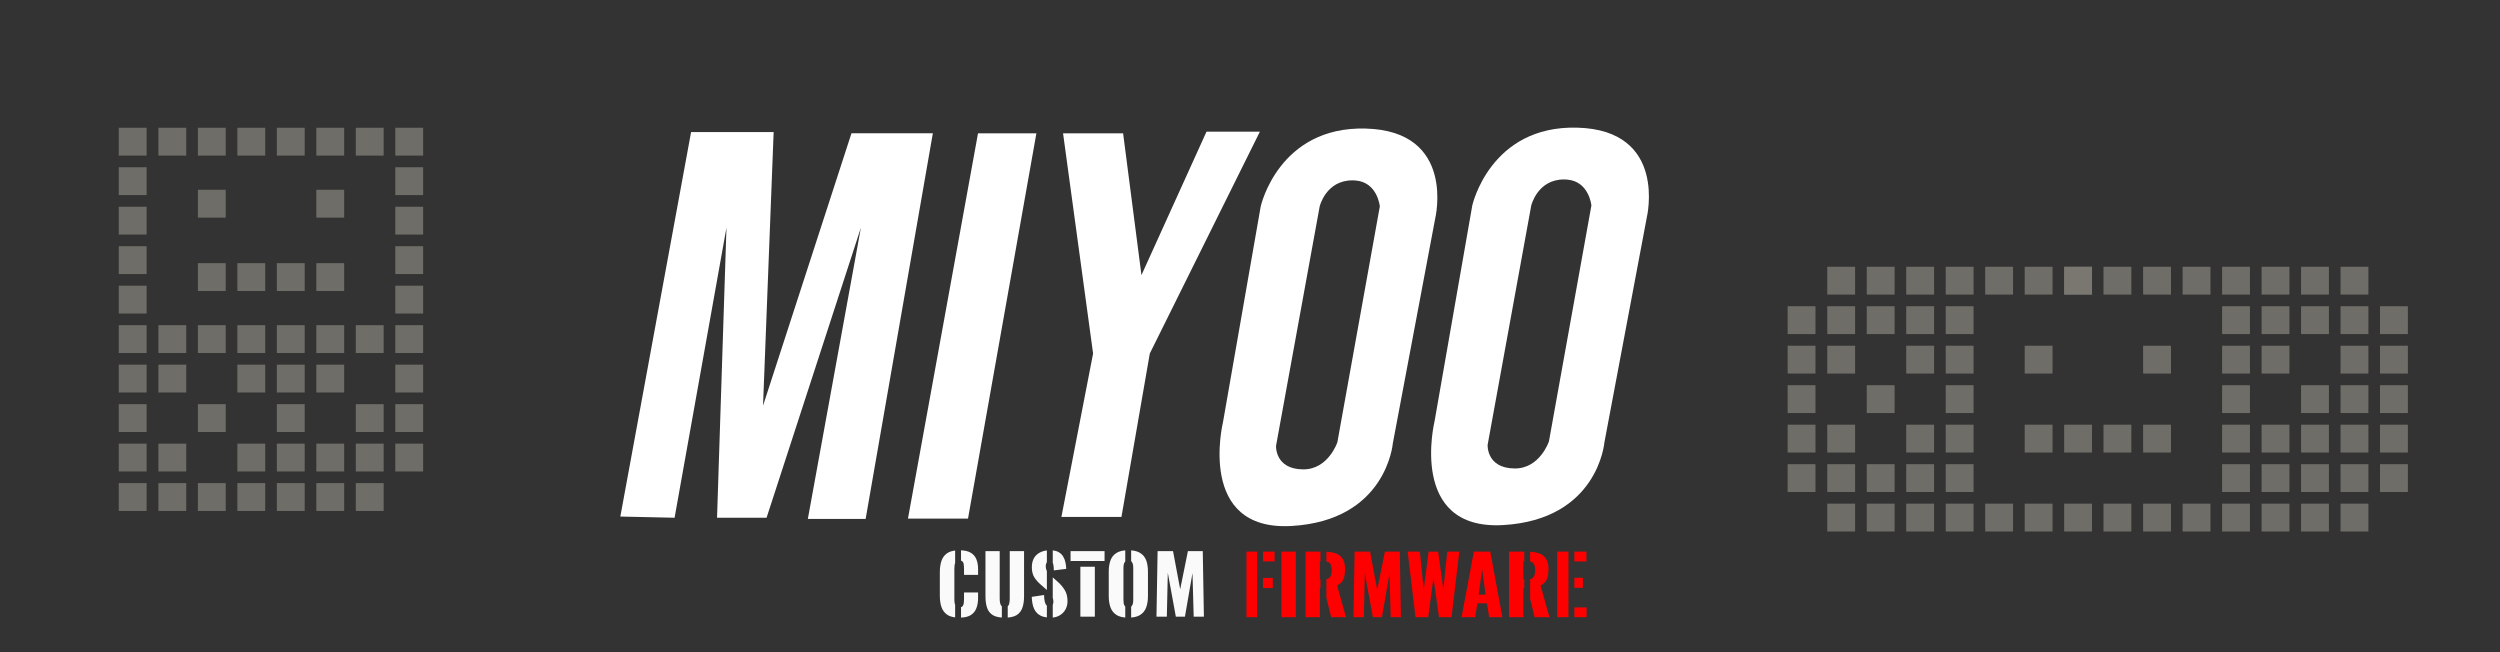 <?xml version="1.0" encoding="UTF-8" standalone="no"?>
<!-- Created with Inkscape (http://www.inkscape.org/) -->

<svg
   version="1.1"
   id="svg1"
   width="460"
   height="120"
   viewBox="0 0 460 120"
   sodipodi:docname="miyoocfw-logo.svg"
   inkscape:version="1.4 (86a8ad7, 2024-10-11)"
   xmlns:inkscape="http://www.inkscape.org/namespaces/inkscape"
   xmlns:sodipodi="http://sodipodi.sourceforge.net/DTD/sodipodi-0.dtd"
   xmlns="http://www.w3.org/2000/svg"
   xmlns:svg="http://www.w3.org/2000/svg">
  <rect x="0" y="0" width="460" height="120" fill="#333333" stroke="none"/>
  <defs
     id="defs1">
    <rect
       x="112.626"
       y="181.06"
       width="55.644"
       height="18.674"
       id="rect3" />
    <rect
       x="118.915"
       y="185.75"
       width="121.519"
       height="13.888"
       id="rect1" />
    <rect
       x="112.626"
       y="181.06"
       width="74.572"
       height="19.334"
       id="rect3-4" />
  </defs>
  <sodipodi:namedview
     id="namedview1"
     pagecolor="#ffffff"
     bordercolor="#000000"
     borderopacity="0.25"
     inkscape:showpageshadow="2"
     inkscape:pageopacity="0.0"
     inkscape:pagecheckerboard="0"
     inkscape:deskcolor="#d1d1d1"
     showgrid="true"
     inkscape:zoom="1.1520834"
     inkscape:cx="197.03435"
     inkscape:cy="112.40506"
     inkscape:window-width="1366"
     inkscape:window-height="697"
     inkscape:window-x="-8"
     inkscape:window-y="-8"
     inkscape:window-maximized="1"
     inkscape:current-layer="g1">
    <inkscape:grid
       id="grid6"
       units="px"
       originx="0"
       originy="0"
       spacingx="1"
       spacingy="1"
       empcolor="#0099e5"
       empopacity="0.302"
       color="#0099e5"
       opacity="0.149"
       empspacing="5"
       enabled="true"
       visible="true" />
  </sodipodi:namedview>
  <g
     inkscape:groupmode="layer"
     inkscape:label="Image"
     id="g1">
    <path
       id="rect5"
       style="display:none;opacity:1;fill:#000000;fill-opacity:1;stroke-width:1.438"
       d="M 1.301,0.868 V 120.651 H 460.037 V 0.868 Z" />
    <g
       id="g28"
       style="opacity:1"
       transform="matrix(1.453,0,0,1.453,-120.859,-29.147)">
      <g
         id="use28"
         transform="translate(0,25)">
        <g
           id="g52">
          <rect
             style="opacity:1;fill:#7b7871;fill-opacity:0.839;paint-order:markers fill stroke"
             id="rect46"
             width="3.526"
             height="3.526"
             x="98.219"
             y="36.239" />
          <rect
             style="fill:#7b7871;fill-opacity:0.839;paint-order:markers fill stroke"
             id="rect47"
             width="3.526"
             height="3.526"
             x="108.237"
             y="36.239" />
          <rect
             style="fill:#7b7871;fill-opacity:0.839;paint-order:markers fill stroke"
             id="use47"
             width="3.526"
             height="3.526"
             x="103.237"
             y="36.239" />
          <rect
             style="fill:#7b7871;fill-opacity:0.839;paint-order:markers fill stroke"
             id="use48"
             width="3.526"
             height="3.526"
             x="113.237"
             y="36.239" />
          <rect
             style="fill:#7b7871;fill-opacity:0.839;paint-order:markers fill stroke"
             id="use49"
             width="3.526"
             height="3.526"
             x="118.237"
             y="36.239" />
          <rect
             style="fill:#7b7871;fill-opacity:0.839;paint-order:markers fill stroke"
             id="use50"
             width="3.526"
             height="3.526"
             x="123.237"
             y="36.239" />
          <rect
             style="fill:#7b7871;fill-opacity:0.839;paint-order:markers fill stroke"
             id="use51"
             width="3.526"
             height="3.526"
             x="128.237"
             y="36.239" />
          <rect
             style="fill:#7b7871;fill-opacity:0.839;paint-order:markers fill stroke"
             id="use52"
             width="3.526"
             height="3.526"
             x="133.237"
             y="36.239" />
        </g>
        <g
           id="g58"
           transform="translate(0,5)">
          <rect
             style="opacity:1;fill:#7b7871;fill-opacity:0.839;paint-order:markers fill stroke"
             id="rect52"
             width="3.526"
             height="3.526"
             x="98.219"
             y="36.239" />
          <rect
             style="opacity:0;fill:#7b7871;fill-opacity:0.839;paint-order:markers fill stroke"
             id="rect53"
             width="3.526"
             height="3.526"
             x="108.237"
             y="36.239" />
          <rect
             style="fill:#7b7871;fill-opacity:0.839;paint-order:markers fill stroke"
             id="use53"
             width="3.526"
             height="3.526"
             x="103.237"
             y="36.239" />
          <rect
             style="fill:#7b7871;fill-opacity:0.839;paint-order:markers fill stroke"
             id="use54"
             width="3.526"
             height="3.526"
             x="113.237"
             y="36.239" />
          <rect
             style="fill:#7b7871;fill-opacity:0.839;paint-order:markers fill stroke"
             id="use55"
             width="3.526"
             height="3.526"
             x="118.237"
             y="36.239" />
          <rect
             style="fill:#7b7871;fill-opacity:0.839;paint-order:markers fill stroke"
             id="use56"
             width="3.526"
             height="3.526"
             x="123.237"
             y="36.239" />
          <rect
             style="opacity:0;fill:#7b7871;fill-opacity:0.839;paint-order:markers fill stroke"
             id="use57"
             width="3.526"
             height="3.526"
             x="128.237"
             y="36.239" />
          <rect
             style="fill:#7b7871;fill-opacity:0.839;paint-order:markers fill stroke"
             id="use58"
             width="3.526"
             height="3.526"
             x="133.237"
             y="36.239" />
        </g>
        <g
           id="g64"
           transform="translate(0,10)">
          <rect
             style="opacity:1;fill:#7b7871;fill-opacity:0.839;paint-order:markers fill stroke"
             id="rect58"
             width="3.526"
             height="3.526"
             x="98.219"
             y="36.239" />
          <rect
             style="fill:#7b7871;fill-opacity:0.839;paint-order:markers fill stroke"
             id="rect59"
             width="3.526"
             height="3.526"
             x="108.237"
             y="36.239" />
          <rect
             style="opacity:0;fill:#7b7871;fill-opacity:0.839;paint-order:markers fill stroke"
             id="use59"
             width="3.526"
             height="3.526"
             x="103.237"
             y="36.239" />
          <rect
             style="opacity:0;fill:#7b7871;fill-opacity:0.839;paint-order:markers fill stroke"
             id="use60"
             width="3.526"
             height="3.526"
             x="113.237"
             y="36.239" />
          <rect
             style="fill:#7b7871;fill-opacity:0.839;paint-order:markers fill stroke"
             id="use61"
             width="3.526"
             height="3.526"
             x="118.237"
             y="36.239" />
          <rect
             style="opacity:0;fill:#7b7871;fill-opacity:0.839;paint-order:markers fill stroke"
             id="use62"
             width="3.526"
             height="3.526"
             x="123.237"
             y="36.239" />
          <rect
             style="fill:#7b7871;fill-opacity:0.839;paint-order:markers fill stroke"
             id="use63"
             width="3.526"
             height="3.526"
             x="128.237"
             y="36.239" />
          <rect
             style="fill:#7b7871;fill-opacity:0.839;paint-order:markers fill stroke"
             id="use64"
             width="3.526"
             height="3.526"
             x="133.237"
             y="36.239" />
        </g>
        <g
           id="g70"
           transform="translate(0,15)">
          <rect
             style="opacity:1;fill:#7b7871;fill-opacity:0.839;paint-order:markers fill stroke"
             id="rect64"
             width="3.526"
             height="3.526"
             x="98.219"
             y="36.239" />
          <rect
             style="opacity:0;fill:#7b7871;fill-opacity:0.839;paint-order:markers fill stroke"
             id="rect65"
             width="3.526"
             height="3.526"
             x="108.237"
             y="36.239" />
          <rect
             style="fill:#7b7871;fill-opacity:0.839;paint-order:markers fill stroke"
             id="use65"
             width="3.526"
             height="3.526"
             x="103.237"
             y="36.239" />
          <rect
             style="fill:#7b7871;fill-opacity:0.839;paint-order:markers fill stroke"
             id="use66"
             width="3.526"
             height="3.526"
             x="113.237"
             y="36.239" />
          <rect
             style="fill:#7b7871;fill-opacity:0.839;paint-order:markers fill stroke"
             id="use67"
             width="3.526"
             height="3.526"
             x="118.237"
             y="36.239" />
          <rect
             style="fill:#7b7871;fill-opacity:0.839;paint-order:markers fill stroke"
             id="use68"
             width="3.526"
             height="3.526"
             x="123.237"
             y="36.239" />
          <rect
             style="fill:#7b7871;fill-opacity:0.839;paint-order:markers fill stroke"
             id="use69"
             width="3.526"
             height="3.526"
             x="128.237"
             y="36.239" />
          <rect
             style="fill:#7b7871;fill-opacity:0.839;paint-order:markers fill stroke"
             id="use70"
             width="3.526"
             height="3.526"
             x="133.237"
             y="36.239" />
        </g>
        <g
           id="g76"
           transform="translate(0,20)">
          <rect
             style="opacity:1;fill:#7b7871;fill-opacity:0.839;paint-order:markers fill stroke"
             id="rect70"
             width="3.526"
             height="3.526"
             x="98.219"
             y="36.239" />
          <rect
             style="fill:#7b7871;fill-opacity:0.839;paint-order:markers fill stroke"
             id="rect71"
             width="3.526"
             height="3.526"
             x="108.237"
             y="36.239" />
          <rect
             style="fill:#7b7871;fill-opacity:0.839;paint-order:markers fill stroke"
             id="use71"
             width="3.526"
             height="3.526"
             x="103.237"
             y="36.239" />
          <rect
             style="fill:#7b7871;fill-opacity:0.839;paint-order:markers fill stroke"
             id="use72"
             width="3.526"
             height="3.526"
             x="113.237"
             y="36.239" />
          <rect
             style="fill:#7b7871;fill-opacity:0.839;paint-order:markers fill stroke"
             id="use73"
             width="3.526"
             height="3.526"
             x="118.237"
             y="36.239" />
          <rect
             style="fill:#7b7871;fill-opacity:0.839;paint-order:markers fill stroke"
             id="use74"
             width="3.526"
             height="3.526"
             x="123.237"
             y="36.239" />
          <rect
             style="fill:#7b7871;fill-opacity:0.839;paint-order:markers fill stroke"
             id="use75"
             width="3.526"
             height="3.526"
             x="128.237"
             y="36.239" />
          <rect
             style="opacity:0;fill:#7b7871;fill-opacity:0.839;paint-order:markers fill stroke"
             id="use76"
             width="3.526"
             height="3.526"
             x="133.237"
             y="36.239" />
        </g>
        <g
           id="g15"
           transform="translate(0,-25)"
           style="display:inline">
          <rect
             style="opacity:1;fill:#7b7871;fill-opacity:0.839;paint-order:markers fill stroke"
             id="rect7"
             width="3.526"
             height="3.526"
             x="98.219"
             y="36.239" />
          <rect
             style="fill:#7b7871;fill-opacity:0.839;paint-order:markers fill stroke"
             id="use9"
             width="3.526"
             height="3.526"
             x="108.237"
             y="36.239" />
          <rect
             style="fill:#7b7871;fill-opacity:0.839;paint-order:markers fill stroke"
             id="use10"
             width="3.526"
             height="3.526"
             x="103.237"
             y="36.239" />
          <rect
             style="fill:#7b7871;fill-opacity:0.839;paint-order:markers fill stroke"
             id="use11"
             width="3.526"
             height="3.526"
             x="113.237"
             y="36.239" />
          <rect
             style="fill:#7b7871;fill-opacity:0.839;paint-order:markers fill stroke"
             id="use12"
             width="3.526"
             height="3.526"
             x="118.237"
             y="36.239" />
          <rect
             style="fill:#7b7871;fill-opacity:0.839;paint-order:markers fill stroke"
             id="use13"
             width="3.526"
             height="3.526"
             x="123.237"
             y="36.239" />
          <rect
             style="fill:#7b7871;fill-opacity:0.839;paint-order:markers fill stroke"
             id="use14"
             width="3.526"
             height="3.526"
             x="128.237"
             y="36.239" />
          <rect
             style="fill:#7b7871;fill-opacity:0.839;paint-order:markers fill stroke"
             id="use15"
             width="3.526"
             height="3.526"
             x="133.237"
             y="36.239" />
        </g>
        <g
           id="use16"
           transform="translate(0,-20)">
          <rect
             style="opacity:1;fill:#7b7871;fill-opacity:0.839;paint-order:markers fill stroke"
             id="rect40"
             width="3.526"
             height="3.526"
             x="98.219"
             y="36.239" />
          <rect
             style="opacity:0;fill:#7b7871;fill-opacity:0.839;paint-order:markers fill stroke"
             id="rect41"
             width="3.526"
             height="3.526"
             x="108.237"
             y="36.239" />
          <rect
             style="opacity:0;fill:#7b7871;fill-opacity:0.839;paint-order:markers fill stroke"
             id="use41"
             width="3.526"
             height="3.526"
             x="103.237"
             y="36.239" />
          <rect
             style="opacity:0;fill:#7b7871;fill-opacity:0.839;paint-order:markers fill stroke"
             id="use42"
             width="3.526"
             height="3.526"
             x="113.237"
             y="36.239" />
          <rect
             style="opacity:0;fill:#7b7871;fill-opacity:0.839;paint-order:markers fill stroke"
             id="use43"
             width="3.526"
             height="3.526"
             x="118.237"
             y="36.239" />
          <rect
             style="opacity:0;fill:#7b7871;fill-opacity:0.839;paint-order:markers fill stroke"
             id="use44"
             width="3.526"
             height="3.526"
             x="123.237"
             y="36.239" />
          <rect
             style="opacity:0;fill:#7b7871;fill-opacity:0.839;paint-order:markers fill stroke"
             id="use45"
             width="3.526"
             height="3.526"
             x="128.237"
             y="36.239" />
          <rect
             style="fill:#7b7871;fill-opacity:0.839;paint-order:markers fill stroke"
             id="use46"
             width="3.526"
             height="3.526"
             x="133.237"
             y="36.239" />
        </g>
        <g
           id="use17"
           transform="translate(0,-15)">
          <rect
             style="opacity:1;fill:#7b7871;fill-opacity:0.839;paint-order:markers fill stroke"
             id="rect34"
             width="3.526"
             height="3.526"
             x="98.219"
             y="36.239" />
          <rect
             style="opacity:0;fill:#7b7871;fill-opacity:0.839;paint-order:markers fill stroke"
             id="rect35"
             width="3.526"
             height="3.526"
             x="108.237"
             y="36.239" />
          <rect
             style="opacity:0;fill:#7b7871;fill-opacity:0.839;paint-order:markers fill stroke"
             id="use36"
             width="3.526"
             height="3.526"
             x="113.237"
             y="36.239" />
          <rect
             style="opacity:0;fill:#7b7871;fill-opacity:0.839;paint-order:markers fill stroke"
             id="use37"
             width="3.526"
             height="3.526"
             x="118.237"
             y="36.239" />
          <rect
             style="opacity:0;fill:#7b7871;fill-opacity:0.839;paint-order:markers fill stroke"
             id="use38"
             width="3.526"
             height="3.526"
             x="123.237"
             y="36.239" />
          <rect
             style="opacity:0;fill:#7b7871;fill-opacity:0.839;paint-order:markers fill stroke"
             id="use39"
             width="3.526"
             height="3.526"
             x="128.237"
             y="36.239" />
          <rect
             style="fill:#7b7871;fill-opacity:0.839;paint-order:markers fill stroke"
             id="use40"
             width="3.526"
             height="3.526"
             x="133.237"
             y="36.239" />
          <rect
             style="opacity:0;fill:#7b7871;fill-opacity:0.839;paint-order:markers fill stroke"
             id="use1"
             width="3.526"
             height="3.526"
             x="103.237"
             y="36.239" />
          <rect
             style="opacity:1;fill:#7b7871;fill-opacity:0.839;paint-order:markers fill stroke"
             id="use2"
             width="3.526"
             height="3.526"
             x="108.237"
             y="34.091" />
          <rect
             style="opacity:1;fill:#7b7871;fill-opacity:0.839;paint-order:markers fill stroke"
             id="use3"
             width="3.526"
             height="3.526"
             x="123.237"
             y="34.091" />
        </g>
        <g
           id="use18"
           transform="translate(0,-10)">
          <rect
             style="opacity:1;fill:#7b7871;fill-opacity:0.839;paint-order:markers fill stroke"
             id="rect28"
             width="3.526"
             height="3.526"
             x="98.219"
             y="36.239" />
          <rect
             style="opacity:0;fill:#7b7871;fill-opacity:0.839;paint-order:markers fill stroke"
             id="rect29"
             width="3.526"
             height="3.526"
             x="108.237"
             y="36.239" />
          <rect
             style="opacity:0;fill:#7b7871;fill-opacity:0.839;paint-order:markers fill stroke"
             id="use29"
             width="3.526"
             height="3.526"
             x="103.237"
             y="36.239" />
          <rect
             style="opacity:0;fill:#7b7871;fill-opacity:0.839;paint-order:markers fill stroke"
             id="use30"
             width="3.526"
             height="3.526"
             x="113.237"
             y="36.239" />
          <rect
             style="opacity:0;fill:#7b7871;fill-opacity:0.839;paint-order:markers fill stroke"
             id="use31"
             width="3.526"
             height="3.526"
             x="118.237"
             y="36.239" />
          <rect
             style="opacity:0;fill:#7b7871;fill-opacity:0.839;paint-order:markers fill stroke"
             id="use32"
             width="3.526"
             height="3.526"
             x="123.237"
             y="36.239" />
          <rect
             style="opacity:0;fill:#7b7871;fill-opacity:0.839;paint-order:markers fill stroke"
             id="use33"
             width="3.526"
             height="3.526"
             x="128.237"
             y="36.239" />
          <rect
             style="fill:#7b7871;fill-opacity:0.839;paint-order:markers fill stroke"
             id="use34"
             width="3.526"
             height="3.526"
             x="133.237"
             y="36.239" />
          <rect
             style="opacity:0;fill:#7b7871;fill-opacity:0.839;paint-order:markers fill stroke"
             id="use4"
             width="3.526"
             height="3.526"
             x="108.237"
             y="38.387" />
          <rect
             style="opacity:0;fill:#7b7871;fill-opacity:0.839;paint-order:markers fill stroke"
             id="use5"
             width="3.526"
             height="3.526"
             x="113.237"
             y="38.387" />
          <rect
             style="opacity:0;fill:#7b7871;fill-opacity:0.839;paint-order:markers fill stroke"
             id="use6"
             width="3.526"
             height="3.526"
             x="118.237"
             y="38.387" />
          <rect
             style="opacity:0;fill:#7b7871;fill-opacity:0.839;paint-order:markers fill stroke"
             id="use7"
             width="3.526"
             height="3.526"
             x="123.237"
             y="38.387" />
        </g>
        <g
           id="use21"
           transform="translate(0,-5)">
          <rect
             style="opacity:1;fill:#7b7871;fill-opacity:0.839;paint-order:markers fill stroke"
             id="rect21"
             width="3.526"
             height="3.526"
             x="98.219"
             y="36.239" />
          <rect
             style="opacity:0;fill:#7b7871;fill-opacity:0.839;paint-order:markers fill stroke"
             id="rect22"
             width="3.526"
             height="3.526"
             x="108.237"
             y="36.239" />
          <rect
             style="opacity:0;fill:#7b7871;fill-opacity:0.839;paint-order:markers fill stroke"
             id="use22"
             width="3.526"
             height="3.526"
             x="103.237"
             y="36.239" />
          <rect
             style="opacity:0;fill:#7b7871;fill-opacity:0.839;paint-order:markers fill stroke"
             id="use23"
             width="3.526"
             height="3.526"
             x="113.237"
             y="36.239" />
          <rect
             style="opacity:0;fill:#7b7871;fill-opacity:0.839;paint-order:markers fill stroke"
             id="use24"
             width="3.526"
             height="3.526"
             x="118.237"
             y="36.239" />
          <rect
             style="opacity:0;fill:#7b7871;fill-opacity:0.839;paint-order:markers fill stroke"
             id="use25"
             width="3.526"
             height="3.526"
             x="123.237"
             y="36.239" />
          <rect
             style="opacity:0;fill:#7b7871;fill-opacity:0.839;paint-order:markers fill stroke"
             id="use26"
             width="3.526"
             height="3.526"
             x="128.237"
             y="36.239" />
          <rect
             style="fill:#7b7871;fill-opacity:0.839;paint-order:markers fill stroke"
             id="use27"
             width="3.526"
             height="3.526"
             x="133.237"
             y="36.239" />
        </g>
        <g
           id="g82"
           transform="translate(0,-10)">
          <rect
             style="opacity:0;fill:#7b7871;fill-opacity:0.839;paint-order:markers fill stroke"
             id="rect2"
             width="3.526"
             height="3.526"
             x="108.237"
             y="36.239" />
          <rect
             style="opacity:0;fill:#7b7871;fill-opacity:0.839;paint-order:markers fill stroke"
             id="use8"
             width="3.526"
             height="3.526"
             x="103.237"
             y="36.239" />
          <rect
             style="opacity:0;fill:#7b7871;fill-opacity:0.839;paint-order:markers fill stroke"
             id="use19"
             width="3.526"
             height="3.526"
             x="113.237"
             y="36.239" />
          <rect
             style="opacity:0;fill:#7b7871;fill-opacity:0.839;paint-order:markers fill stroke"
             id="use20"
             width="3.526"
             height="3.526"
             x="118.237"
             y="36.239" />
          <rect
             style="opacity:0;fill:#7b7871;fill-opacity:0.839;paint-order:markers fill stroke"
             id="use35"
             width="3.526"
             height="3.526"
             x="123.237"
             y="36.239" />
          <rect
             style="opacity:0;fill:#7b7871;fill-opacity:0.839;paint-order:markers fill stroke"
             id="use77"
             width="3.526"
             height="3.526"
             x="128.237"
             y="36.239" />
          <rect
             style="opacity:1;fill:#7b7871;fill-opacity:0.839;paint-order:markers fill stroke"
             id="use79"
             width="3.526"
             height="3.526"
             x="108.237"
             y="38.387" />
          <rect
             style="fill:#7b7871;fill-opacity:0.839;paint-order:markers fill stroke"
             id="use80"
             width="3.526"
             height="3.526"
             x="113.237"
             y="38.387" />
          <rect
             style="fill:#7b7871;fill-opacity:0.839;paint-order:markers fill stroke"
             id="use81"
             width="3.526"
             height="3.526"
             x="118.237"
             y="38.387" />
          <rect
             style="fill:#7b7871;fill-opacity:0.839;paint-order:markers fill stroke"
             id="use83"
             width="3.526"
             height="3.526"
             x="123.237"
             y="38.387" />
        </g>
      </g>
    </g>
    <g
       id="g181"
       transform="matrix(1.453,0,0,1.453,186.213,10.957)"
       style="display:inline;opacity:1"
       inkscape:groupmode="layer">
      <g
         id="g90"
         style="opacity:1">
        <rect
           style="opacity:1;fill:#7b7871;fill-opacity:0.839;paint-order:markers fill stroke"
           id="rect83"
           width="3.526"
           height="3.526"
           x="98.219"
           y="36.239" />
        <rect
           style="opacity:0;fill:#7b7871;fill-opacity:0.839;paint-order:markers fill stroke"
           id="rect84"
           width="3.526"
           height="3.526"
           x="108.237"
           y="36.239" />
        <rect
           style="fill:#7b7871;fill-opacity:0.839;paint-order:markers fill stroke"
           id="rect85"
           width="3.526"
           height="3.526"
           x="103.237"
           y="36.239" />
        <rect
           style="fill:#7b7871;fill-opacity:0.839;paint-order:markers fill stroke"
           id="rect86"
           width="3.526"
           height="3.526"
           x="113.237"
           y="36.239" />
        <rect
           style="fill:#7b7871;fill-opacity:0.839;paint-order:markers fill stroke"
           id="rect87"
           width="3.526"
           height="3.526"
           x="118.237"
           y="36.239" />
        <rect
           style="opacity:0;fill:#7b7871;fill-opacity:0.839;paint-order:markers fill stroke"
           id="rect88"
           width="3.526"
           height="3.526"
           x="123.237"
           y="36.239" />
        <rect
           style="fill:#7b7871;fill-opacity:0.839;paint-order:markers fill stroke"
           id="rect89"
           width="3.526"
           height="3.526"
           x="128.237"
           y="36.239" />
        <rect
           style="opacity:0;fill:#7b7871;fill-opacity:0.839;paint-order:markers fill stroke"
           id="rect90"
           width="3.526"
           height="3.526"
           x="133.237"
           y="36.239" />
      </g>
      <g
         id="g98"
         transform="translate(0,5)"
         style="opacity:1">
        <rect
           style="opacity:1;fill:#7b7871;fill-opacity:0.839;paint-order:markers fill stroke"
           id="rect91"
           width="3.526"
           height="3.526"
           x="98.219"
           y="36.239" />
        <rect
           style="opacity:1;fill:#7b7871;fill-opacity:0.839;paint-order:markers fill stroke"
           id="rect92"
           width="3.526"
           height="3.526"
           x="108.237"
           y="36.239" />
        <rect
           style="opacity:0;fill:#7b7871;fill-opacity:0.839;paint-order:markers fill stroke"
           id="rect93"
           width="3.526"
           height="3.526"
           x="103.237"
           y="36.239" />
        <rect
           style="opacity:0;fill:#7b7871;fill-opacity:0.839;paint-order:markers fill stroke"
           id="rect94"
           width="3.526"
           height="3.526"
           x="113.237"
           y="36.239" />
        <rect
           style="fill:#7b7871;fill-opacity:0.839;paint-order:markers fill stroke"
           id="rect95"
           width="3.526"
           height="3.526"
           x="118.237"
           y="36.239" />
        <rect
           style="opacity:0;fill:#7b7871;fill-opacity:0.839;paint-order:markers fill stroke"
           id="rect96"
           width="3.526"
           height="3.526"
           x="123.237"
           y="36.239" />
        <rect
           style="opacity:0;fill:#7b7871;fill-opacity:0.839;paint-order:markers fill stroke"
           id="rect97"
           width="3.526"
           height="3.526"
           x="128.237"
           y="36.239" />
        <rect
           style="opacity:0;fill:#7b7871;fill-opacity:0.839;paint-order:markers fill stroke"
           id="rect98"
           width="3.526"
           height="3.526"
           x="133.237"
           y="36.239" />
      </g>
      <g
         id="g106"
         transform="translate(0,10)"
         style="opacity:1">
        <rect
           style="opacity:1;fill:#7b7871;fill-opacity:0.839;paint-order:markers fill stroke"
           id="rect99"
           width="3.526"
           height="3.526"
           x="98.219"
           y="36.239" />
        <rect
           style="opacity:0;fill:#7b7871;fill-opacity:0.839;paint-order:markers fill stroke"
           id="rect100"
           width="3.526"
           height="3.526"
           x="108.237"
           y="36.239" />
        <rect
           style="opacity:1;fill:#7b7871;fill-opacity:0.839;paint-order:markers fill stroke"
           id="rect101"
           width="3.526"
           height="3.526"
           x="103.237"
           y="36.239" />
        <rect
           style="opacity:1;fill:#7b7871;fill-opacity:0.839;paint-order:markers fill stroke"
           id="rect102"
           width="3.526"
           height="3.526"
           x="113.237"
           y="36.239" />
        <rect
           style="fill:#7b7871;fill-opacity:0.839;paint-order:markers fill stroke"
           id="rect103"
           width="3.526"
           height="3.526"
           x="118.237"
           y="36.239" />
        <rect
           style="opacity:0;fill:#7b7871;fill-opacity:0.839;paint-order:markers fill stroke"
           id="rect104"
           width="3.526"
           height="3.526"
           x="123.237"
           y="36.239" />
        <rect
           style="fill:#7b7871;fill-opacity:0.839;paint-order:markers fill stroke"
           id="rect105"
           width="3.526"
           height="3.526"
           x="128.237"
           y="36.239" />
        <rect
           style="fill:#7b7871;fill-opacity:0.839;paint-order:markers fill stroke"
           id="rect106"
           width="3.526"
           height="3.526"
           x="133.237"
           y="36.239" />
      </g>
      <g
         id="g114"
         transform="translate(0,15)"
         style="opacity:1">
        <rect
           style="opacity:1;fill:#7b7871;fill-opacity:0.839;paint-order:markers fill stroke"
           id="rect107"
           width="3.526"
           height="3.526"
           x="98.219"
           y="36.239" />
        <rect
           style="opacity:1;fill:#7b7871;fill-opacity:0.839;paint-order:markers fill stroke"
           id="rect108"
           width="3.526"
           height="3.526"
           x="108.237"
           y="36.239" />
        <rect
           style="opacity:1;fill:#7b7871;fill-opacity:0.839;paint-order:markers fill stroke"
           id="rect109"
           width="3.526"
           height="3.526"
           x="103.237"
           y="36.239" />
        <rect
           style="opacity:1;fill:#7b7871;fill-opacity:0.839;paint-order:markers fill stroke"
           id="rect110"
           width="3.526"
           height="3.526"
           x="113.237"
           y="36.239" />
        <rect
           style="opacity:1;fill:#7b7871;fill-opacity:0.839;paint-order:markers fill stroke"
           id="rect111"
           width="3.526"
           height="3.526"
           x="118.237"
           y="36.239" />
        <rect
           style="opacity:0;fill:#7b7871;fill-opacity:0.839;paint-order:markers fill stroke"
           id="rect112"
           width="3.526"
           height="3.526"
           x="123.237"
           y="36.239" />
        <rect
           style="opacity:0;fill:#7b7871;fill-opacity:0.839;paint-order:markers fill stroke"
           id="rect113"
           width="3.526"
           height="3.526"
           x="128.237"
           y="36.239" />
        <rect
           style="opacity:0;fill:#7b7871;fill-opacity:0.839;paint-order:markers fill stroke"
           id="rect114"
           width="3.526"
           height="3.526"
           x="133.237"
           y="36.239" />
      </g>
      <g
         id="g122"
         transform="translate(0,20)"
         style="opacity:1">
        <rect
           style="opacity:0;fill:#7b7871;fill-opacity:0.839;paint-order:markers fill stroke"
           id="rect115"
           width="3.526"
           height="3.526"
           x="98.219"
           y="36.239" />
        <rect
           style="opacity:1;fill:#7b7871;fill-opacity:0.839;paint-order:markers fill stroke"
           id="rect116"
           width="3.526"
           height="3.526"
           x="108.237"
           y="36.239" />
        <rect
           style="opacity:1;fill:#7b7871;fill-opacity:0.839;paint-order:markers fill stroke"
           id="rect117"
           width="3.526"
           height="3.526"
           x="103.237"
           y="36.239" />
        <rect
           style="opacity:1;fill:#7b7871;fill-opacity:0.839;paint-order:markers fill stroke"
           id="rect118"
           width="3.526"
           height="3.526"
           x="113.237"
           y="36.239" />
        <rect
           style="opacity:1;fill:#7b7871;fill-opacity:0.839;paint-order:markers fill stroke"
           id="rect119"
           width="3.526"
           height="3.526"
           x="118.237"
           y="36.239" />
        <rect
           style="opacity:1;fill:#7b7871;fill-opacity:0.839;paint-order:markers fill stroke"
           id="rect120"
           width="3.526"
           height="3.526"
           x="123.237"
           y="36.239" />
        <rect
           style="opacity:1;fill:#7b7871;fill-opacity:0.839;paint-order:markers fill stroke"
           id="rect121"
           width="3.526"
           height="3.526"
           x="128.237"
           y="36.239" />
        <rect
           style="opacity:1;fill:#7b7871;fill-opacity:0.839;paint-order:markers fill stroke"
           id="rect122"
           width="3.526"
           height="3.526"
           x="133.237"
           y="36.239" />
      </g>
      <g
         id="g160"
         transform="translate(0,-10)"
         style="opacity:1">
        <rect
           style="opacity:0;fill:#7b7871;fill-opacity:0.839;paint-order:markers fill stroke"
           id="rect149"
           width="3.526"
           height="3.526"
           x="98.219"
           y="36.239" />
        <rect
           style="opacity:0;fill:#7b7871;fill-opacity:0.839;paint-order:markers fill stroke"
           id="rect150"
           width="3.526"
           height="3.526"
           x="108.237"
           y="36.239" />
        <rect
           style="opacity:0;fill:#7b7871;fill-opacity:0.839;paint-order:markers fill stroke"
           id="rect151"
           width="3.526"
           height="3.526"
           x="103.237"
           y="36.239" />
        <rect
           style="opacity:0;fill:#7b7871;fill-opacity:0.839;paint-order:markers fill stroke"
           id="rect152"
           width="3.526"
           height="3.526"
           x="113.237"
           y="36.239" />
        <rect
           style="opacity:0;fill:#7b7871;fill-opacity:0.839;paint-order:markers fill stroke"
           id="rect153"
           width="3.526"
           height="3.526"
           x="118.237"
           y="36.239" />
        <rect
           style="opacity:0;fill:#7b7871;fill-opacity:0.839;paint-order:markers fill stroke"
           id="rect154"
           width="3.526"
           height="3.526"
           x="123.237"
           y="36.239" />
        <rect
           style="opacity:0;fill:#7b7871;fill-opacity:0.839;paint-order:markers fill stroke"
           id="rect155"
           width="3.526"
           height="3.526"
           x="128.237"
           y="36.239" />
        <rect
           style="fill:#7b7871;fill-opacity:0.839;paint-order:markers fill stroke"
           id="rect156"
           width="3.526"
           height="3.526"
           x="133.237"
           y="36.239" />
        <rect
           style="opacity:0;fill:#7b7871;fill-opacity:0.839;paint-order:markers fill stroke"
           id="rect157"
           width="3.526"
           height="3.526"
           x="108.237"
           y="38.387" />
        <rect
           style="opacity:0;fill:#7b7871;fill-opacity:0.839;paint-order:markers fill stroke"
           id="rect158"
           width="3.526"
           height="3.526"
           x="113.237"
           y="38.387" />
        <rect
           style="opacity:0;fill:#7b7871;fill-opacity:0.839;paint-order:markers fill stroke"
           id="rect159"
           width="3.526"
           height="3.526"
           x="118.237"
           y="38.387" />
        <rect
           style="opacity:0;fill:#7b7871;fill-opacity:0.839;paint-order:markers fill stroke"
           id="rect160"
           width="3.526"
           height="3.526"
           x="123.237"
           y="38.387" />
      </g>
      <g
         id="g168"
         transform="translate(0,-5)"
         style="opacity:1">
        <rect
           style="opacity:1;fill:#7b7871;fill-opacity:0.839;paint-order:markers fill stroke"
           id="rect161"
           width="3.526"
           height="3.526"
           x="98.219"
           y="36.239" />
        <rect
           style="opacity:1;fill:#7b7871;fill-opacity:0.839;paint-order:markers fill stroke"
           id="rect162"
           width="3.526"
           height="3.526"
           x="108.237"
           y="36.239" />
        <rect
           style="opacity:1;fill:#7b7871;fill-opacity:0.839;paint-order:markers fill stroke"
           id="rect163"
           width="3.526"
           height="3.526"
           x="103.237"
           y="36.239" />
        <rect
           style="opacity:1;fill:#7b7871;fill-opacity:0.839;paint-order:markers fill stroke"
           id="rect164"
           width="3.526"
           height="3.526"
           x="113.237"
           y="36.239" />
        <rect
           style="opacity:1;fill:#7b7871;fill-opacity:0.839;paint-order:markers fill stroke"
           id="rect165"
           width="3.526"
           height="3.526"
           x="118.237"
           y="36.239" />
        <rect
           style="opacity:0;fill:#7b7871;fill-opacity:0.839;paint-order:markers fill stroke"
           id="rect166"
           width="3.526"
           height="3.526"
           x="123.237"
           y="36.239" />
        <rect
           style="opacity:0;fill:#7b7871;fill-opacity:0.839;paint-order:markers fill stroke"
           id="rect167"
           width="3.526"
           height="3.526"
           x="128.237"
           y="36.239" />
        <rect
           style="opacity:0;fill:#7b7871;fill-opacity:0.839;paint-order:markers fill stroke"
           id="rect168"
           width="3.526"
           height="3.526"
           x="133.237"
           y="36.239" />
      </g>
      <g
         id="g180"
         transform="translate(0,-10)"
         style="opacity:1">
        <rect
           style="opacity:0;fill:#7b7871;fill-opacity:0.839;paint-order:markers fill stroke"
           id="rect169"
           width="3.526"
           height="3.526"
           x="98.219"
           y="36.239" />
        <rect
           style="opacity:1;fill:#7b7871;fill-opacity:0.839;paint-order:markers fill stroke"
           id="rect170"
           width="3.526"
           height="3.526"
           x="108.237"
           y="36.239" />
        <rect
           style="opacity:1;fill:#7b7871;fill-opacity:0.839;paint-order:markers fill stroke"
           id="rect171"
           width="3.526"
           height="3.526"
           x="103.237"
           y="36.239" />
        <rect
           style="opacity:1;fill:#7b7871;fill-opacity:0.839;paint-order:markers fill stroke"
           id="rect172"
           width="3.526"
           height="3.526"
           x="113.237"
           y="36.239" />
        <rect
           style="opacity:1;fill:#7b7871;fill-opacity:0.839;paint-order:markers fill stroke"
           id="rect173"
           width="3.526"
           height="3.526"
           x="118.237"
           y="36.239" />
        <rect
           style="opacity:1;fill:#7b7871;fill-opacity:0.839;paint-order:markers fill stroke"
           id="rect174"
           width="3.526"
           height="3.526"
           x="123.237"
           y="36.239" />
        <rect
           style="opacity:1;fill:#7b7871;fill-opacity:0.839;paint-order:markers fill stroke"
           id="rect175"
           width="3.526"
           height="3.526"
           x="128.237"
           y="36.239" />
        <rect
           style="opacity:1;fill:#7b7871;fill-opacity:0.839;paint-order:markers fill stroke"
           id="rect176"
           width="3.526"
           height="3.526"
           x="133.237"
           y="36.239" />
      </g>
      <g
         id="use183"
         transform="translate(40)">
        <rect
           style="opacity:0;fill:#7b7871;fill-opacity:0.839;paint-order:markers fill stroke"
           id="rect244"
           width="3.526"
           height="3.526"
           x="98.219"
           y="36.239" />
        <rect
           style="opacity:0;fill:#7b7871;fill-opacity:0.839;paint-order:markers fill stroke"
           id="rect245"
           width="3.526"
           height="3.526"
           x="108.237"
           y="36.239" />
        <rect
           style="fill:#7b7871;fill-opacity:0.839;paint-order:markers fill stroke"
           id="rect246"
           width="3.526"
           height="3.526"
           x="103.237"
           y="36.239" />
        <rect
           style="fill:#7b7871;fill-opacity:0.839;paint-order:markers fill stroke"
           id="rect247"
           width="3.526"
           height="3.526"
           x="113.237"
           y="36.239" />
        <rect
           style="fill:#7b7871;fill-opacity:0.839;paint-order:markers fill stroke"
           id="rect248"
           width="3.526"
           height="3.526"
           x="118.237"
           y="36.239" />
        <rect
           style="opacity:0;fill:#7b7871;fill-opacity:0.839;paint-order:markers fill stroke"
           id="rect249"
           width="3.526"
           height="3.526"
           x="123.237"
           y="36.239" />
        <rect
           style="fill:#7b7871;fill-opacity:0.839;paint-order:markers fill stroke"
           id="rect250"
           width="3.526"
           height="3.526"
           x="128.237"
           y="36.239" />
        <rect
           style="opacity:1;fill:#7b7871;fill-opacity:0.839;paint-order:markers fill stroke"
           id="rect251"
           width="3.526"
           height="3.526"
           x="133.237"
           y="36.239" />
      </g>
      <g
         id="use184"
         transform="translate(40,5)">
        <rect
           style="opacity:0;fill:#7b7871;fill-opacity:0.839;paint-order:markers fill stroke"
           id="rect196"
           width="3.526"
           height="3.526"
           x="98.219"
           y="36.239" />
        <rect
           style="opacity:0;fill:#7b7871;fill-opacity:0.839;paint-order:markers fill stroke"
           id="rect197"
           width="3.526"
           height="3.526"
           x="108.237"
           y="36.239" />
        <rect
           style="opacity:0;fill:#7b7871;fill-opacity:0.839;paint-order:markers fill stroke"
           id="rect198"
           width="3.526"
           height="3.526"
           x="103.237"
           y="36.239" />
        <rect
           style="opacity:1;fill:#7b7871;fill-opacity:0.839;paint-order:markers fill stroke"
           id="rect199"
           width="3.526"
           height="3.526"
           x="113.237"
           y="36.239" />
        <rect
           style="opacity:0;fill:#7b7871;fill-opacity:0.839;paint-order:markers fill stroke"
           id="rect200"
           width="3.526"
           height="3.526"
           x="118.237"
           y="36.239" />
        <rect
           style="opacity:1;fill:#7b7871;fill-opacity:0.839;paint-order:markers fill stroke"
           id="rect201"
           width="3.526"
           height="3.526"
           x="123.237"
           y="36.239" />
        <rect
           style="opacity:1;fill:#7b7871;fill-opacity:0.839;paint-order:markers fill stroke"
           id="rect202"
           width="3.526"
           height="3.526"
           x="128.237"
           y="36.239" />
        <rect
           style="opacity:1;fill:#7b7871;fill-opacity:0.839;paint-order:markers fill stroke"
           id="rect203"
           width="3.526"
           height="3.526"
           x="133.237"
           y="36.239" />
      </g>
      <g
         id="use185"
         transform="translate(40,10)">
        <rect
           style="opacity:1;fill:#7b7871;fill-opacity:0.839;paint-order:markers fill stroke"
           id="rect204"
           width="3.526"
           height="3.526"
           x="98.219"
           y="36.239" />
        <rect
           style="opacity:0;fill:#7b7871;fill-opacity:0.839;paint-order:markers fill stroke"
           id="rect205"
           width="3.526"
           height="3.526"
           x="108.237"
           y="36.239" />
        <rect
           style="opacity:1;fill:#7b7871;fill-opacity:0.839;paint-order:markers fill stroke"
           id="rect206"
           width="3.526"
           height="3.526"
           x="103.237"
           y="36.239" />
        <rect
           style="opacity:1;fill:#7b7871;fill-opacity:0.839;paint-order:markers fill stroke"
           id="rect207"
           width="3.526"
           height="3.526"
           x="113.237"
           y="36.239" />
        <rect
           style="fill:#7b7871;fill-opacity:0.839;paint-order:markers fill stroke"
           id="rect208"
           width="3.526"
           height="3.526"
           x="118.237"
           y="36.239" />
        <rect
           style="opacity:1;fill:#7b7871;fill-opacity:0.839;paint-order:markers fill stroke"
           id="rect209"
           width="3.526"
           height="3.526"
           x="123.237"
           y="36.239" />
        <rect
           style="fill:#7b7871;fill-opacity:0.839;paint-order:markers fill stroke"
           id="rect210"
           width="3.526"
           height="3.526"
           x="128.237"
           y="36.239" />
        <rect
           style="fill:#7b7871;fill-opacity:0.839;paint-order:markers fill stroke"
           id="rect211"
           width="3.526"
           height="3.526"
           x="133.237"
           y="36.239" />
      </g>
      <g
         id="use186"
         transform="translate(40,15)">
        <rect
           style="opacity:0;fill:#7b7871;fill-opacity:0.839;paint-order:markers fill stroke"
           id="rect212"
           width="3.526"
           height="3.526"
           x="98.219"
           y="36.239" />
        <rect
           style="opacity:0;fill:#7b7871;fill-opacity:0.839;paint-order:markers fill stroke"
           id="rect213"
           width="3.526"
           height="3.526"
           x="108.237"
           y="36.239" />
        <rect
           style="opacity:0;fill:#7b7871;fill-opacity:0.839;paint-order:markers fill stroke"
           id="rect214"
           width="3.526"
           height="3.526"
           x="103.237"
           y="36.239" />
        <rect
           style="opacity:1;fill:#7b7871;fill-opacity:0.839;paint-order:markers fill stroke"
           id="rect215"
           width="3.526"
           height="3.526"
           x="113.237"
           y="36.239" />
        <rect
           style="opacity:1;fill:#7b7871;fill-opacity:0.839;paint-order:markers fill stroke"
           id="rect216"
           width="3.526"
           height="3.526"
           x="118.237"
           y="36.239" />
        <rect
           style="opacity:1;fill:#7b7871;fill-opacity:0.839;paint-order:markers fill stroke"
           id="rect217"
           width="3.526"
           height="3.526"
           x="123.237"
           y="36.239" />
        <rect
           style="opacity:1;fill:#7b7871;fill-opacity:0.839;paint-order:markers fill stroke"
           id="rect218"
           width="3.526"
           height="3.526"
           x="128.237"
           y="36.239" />
        <rect
           style="opacity:1;fill:#7b7871;fill-opacity:0.839;paint-order:markers fill stroke"
           id="rect219"
           width="3.526"
           height="3.526"
           x="133.237"
           y="36.239" />
      </g>
      <g
         id="use187"
         transform="translate(40,20)">
        <rect
           style="opacity:1;fill:#7b7871;fill-opacity:0.839;paint-order:markers fill stroke"
           id="rect220"
           width="3.526"
           height="3.526"
           x="98.219"
           y="36.239" />
        <rect
           style="opacity:1;fill:#7b7871;fill-opacity:0.839;paint-order:markers fill stroke"
           id="rect221"
           width="3.526"
           height="3.526"
           x="108.237"
           y="36.239" />
        <rect
           style="opacity:1;fill:#7b7871;fill-opacity:0.839;paint-order:markers fill stroke"
           id="rect222"
           width="3.526"
           height="3.526"
           x="103.237"
           y="36.239" />
        <rect
           style="opacity:1;fill:#7b7871;fill-opacity:0.839;paint-order:markers fill stroke"
           id="rect223"
           width="3.526"
           height="3.526"
           x="113.237"
           y="36.239" />
        <rect
           style="opacity:1;fill:#7b7871;fill-opacity:0.839;paint-order:markers fill stroke"
           id="rect224"
           width="3.526"
           height="3.526"
           x="118.237"
           y="36.239" />
        <rect
           style="opacity:1;fill:#7b7871;fill-opacity:0.839;paint-order:markers fill stroke"
           id="rect225"
           width="3.526"
           height="3.526"
           x="123.237"
           y="36.239" />
        <rect
           style="opacity:1;fill:#7b7871;fill-opacity:0.839;paint-order:markers fill stroke"
           id="rect226"
           width="3.526"
           height="3.526"
           x="128.237"
           y="36.239" />
        <rect
           style="opacity:0;fill:#7b7871;fill-opacity:0.839;paint-order:markers fill stroke"
           id="rect227"
           width="3.526"
           height="3.526"
           x="133.237"
           y="36.239" />
      </g>
      <g
         id="use188"
         transform="translate(40,-5)">
        <rect
           style="opacity:0;fill:#7b7871;fill-opacity:0.839;paint-order:markers fill stroke"
           id="rect228"
           width="3.526"
           height="3.526"
           x="98.219"
           y="36.239" />
        <rect
           style="opacity:0;fill:#7b7871;fill-opacity:0.839;paint-order:markers fill stroke"
           id="rect229"
           width="3.526"
           height="3.526"
           x="108.237"
           y="36.239" />
        <rect
           style="opacity:0;fill:#7b7871;fill-opacity:0.839;paint-order:markers fill stroke"
           id="rect230"
           width="3.526"
           height="3.526"
           x="103.237"
           y="36.239" />
        <rect
           style="opacity:1;fill:#7b7871;fill-opacity:0.839;paint-order:markers fill stroke"
           id="rect231"
           width="3.526"
           height="3.526"
           x="113.237"
           y="36.239" />
        <rect
           style="opacity:1;fill:#7b7871;fill-opacity:0.839;paint-order:markers fill stroke"
           id="rect232"
           width="3.526"
           height="3.526"
           x="118.237"
           y="36.239" />
        <rect
           style="opacity:1;fill:#7b7871;fill-opacity:0.839;paint-order:markers fill stroke"
           id="rect233"
           width="3.526"
           height="3.526"
           x="123.237"
           y="36.239" />
        <rect
           style="opacity:1;fill:#7b7871;fill-opacity:0.839;paint-order:markers fill stroke"
           id="rect234"
           width="3.526"
           height="3.526"
           x="128.237"
           y="36.239" />
        <rect
           style="opacity:1;fill:#7b7871;fill-opacity:0.839;paint-order:markers fill stroke"
           id="rect235"
           width="3.526"
           height="3.526"
           x="133.237"
           y="36.239" />
      </g>
      <g
         id="use189"
         transform="translate(40,-10)">
        <rect
           style="opacity:1;fill:#7b7871;fill-opacity:0.839;paint-order:markers fill stroke"
           id="rect236"
           width="3.526"
           height="3.526"
           x="98.219"
           y="36.239" />
        <rect
           style="opacity:1;fill:#7b7871;fill-opacity:0.839;paint-order:markers fill stroke"
           id="rect237"
           width="3.526"
           height="3.526"
           x="108.237"
           y="36.239" />
        <rect
           style="opacity:1;fill:#7b7871;fill-opacity:0.839;paint-order:markers fill stroke"
           id="rect238"
           width="3.526"
           height="3.526"
           x="103.237"
           y="36.239" />
        <rect
           style="opacity:1;fill:#7b7871;fill-opacity:0.839;paint-order:markers fill stroke"
           id="rect239"
           width="3.526"
           height="3.526"
           x="113.237"
           y="36.239" />
        <rect
           style="opacity:1;fill:#7b7871;fill-opacity:0.839;paint-order:markers fill stroke"
           id="rect240"
           width="3.526"
           height="3.526"
           x="118.237"
           y="36.239" />
        <rect
           style="opacity:1;fill:#7b7871;fill-opacity:0.839;paint-order:markers fill stroke"
           id="rect241"
           width="3.526"
           height="3.526"
           x="123.237"
           y="36.239" />
        <rect
           style="opacity:1;fill:#7b7871;fill-opacity:0.839;paint-order:markers fill stroke"
           id="rect242"
           width="3.526"
           height="3.526"
           x="128.237"
           y="36.239" />
        <rect
           style="opacity:0;fill:#7b7871;fill-opacity:0.839;paint-order:markers fill stroke"
           id="rect243"
           width="3.526"
           height="3.526"
           x="133.237"
           y="36.239" />
      </g>
    </g>
    <g
       id="g2"
       transform="translate(-9.548)">
      <path
         id="text1-2"
         style="font-weight:bold;font-size:16px;font-family:Oswald;-inkscape-font-specification:'Oswald Bold';white-space:pre;fill:#ff0000;stroke-width:0.928;paint-order:markers fill stroke"
         d="m 238.894,101.496 v 12.066 h 1.961 v -12.066 z m 3.045,0 v 1.803 h 2.131 v -1.803 z m 3.387,0 v 12.066 h 2.648 v -12.066 z m 4.437,0 v 12.066 h 2.646 v -5.408 h 0.107 v -1.533 h -0.107 v -3.336 h 0.107 v -1.789 z m 9.033,0 -0.207,12.066 h 1.908 l 0.178,-8.088 1.479,8.088 h 1.67 l 1.391,-8.029 0.221,8.029 h 1.879 l -0.207,-12.066 h -2.736 l -1.42,7.016 -1.314,-7.016 z m 9.76,0 1.447,12.066 h 2.338 l 0.961,-7.285 1.02,7.285 h 2.307 l 1.434,-12.066 h -2.217 l -0.725,6.986 -0.947,-6.971 h -1.76 l -0.9,7.016 -0.711,-7.031 z m 12.184,0 -2.264,12.066 h 2.5 l 0.414,-2.547 h 1.76 l 0.398,2.547 h 2.439 l -2.232,-12.066 z m 6.461,0 v 12.066 h 2.646 v -5.408 h 0.162 v -1.533 h -0.162 v -3.336 h 0.162 v -1.789 z m 8.871,0 v 12.066 h 2.07 v -12.066 z m 3.154,0 v 1.818 h 2.229 v -1.818 z m -45.625,0.016 v 1.799 c 0.324,0.052 0.559,0.187 0.701,0.406 0.187,0.288 0.281,0.689 0.281,1.205 0,0.357 -0.046,0.666 -0.135,0.924 -0.079,0.248 -0.221,0.443 -0.428,0.582 -0.113,0.071 -0.256,0.117 -0.42,0.148 v 3.375 l 0.879,3.611 h 2.734 l -1.641,-5.84 c 0.394,-0.189 0.695,-0.421 0.902,-0.699 0.217,-0.288 0.364,-0.626 0.443,-1.014 0.079,-0.387 0.117,-0.83 0.117,-1.326 0,-0.844 -0.167,-1.494 -0.502,-1.951 -0.325,-0.467 -0.784,-0.788 -1.375,-0.967 -0.455,-0.137 -0.975,-0.222 -1.559,-0.254 z m 37.492,0.002 v 1.811 c 0.295,0.059 0.513,0.187 0.646,0.393 0.187,0.288 0.281,0.689 0.281,1.205 0,0.357 -0.044,0.666 -0.133,0.924 -0.079,0.248 -0.223,0.443 -0.43,0.582 -0.102,0.063 -0.223,0.11 -0.365,0.143 v 3.605 l 0.824,3.387 h 2.734 l -1.641,-5.84 c 0.394,-0.189 0.695,-0.421 0.902,-0.699 0.217,-0.288 0.364,-0.626 0.443,-1.014 0.079,-0.387 0.117,-0.83 0.117,-1.326 0,-0.844 -0.167,-1.494 -0.502,-1.951 -0.325,-0.467 -0.784,-0.788 -1.375,-0.967 -0.441,-0.133 -0.942,-0.218 -1.504,-0.252 z m -8.832,3.201 0.637,4.707 h -1.271 z m 16.965,1.594 v 1.846 h 1.578 v -1.846 z m -57.287,0.029 v 1.861 h 1.805 v -1.861 z m 57.287,5.422 v 1.803 h 2.258 v -1.803 z" />
      <g
         id="g5"
         style="display:inline;opacity:1"
         transform="translate(58.156,-80.723)">
        <path
           id="path1"
           style="opacity:1;fill:#ffffff;fill-opacity:1"
           d="m 78.553,105.027 -13.02,70.74 9.982,0.219 9.547,-53.383 -1.734,53.383 h 9.113 l 17.359,-53.383 -9.764,53.6 h 10.633 l 12.367,-70.959 h -14.973 l -16.273,50.127 1.953,-50.344 z" />
        <path
           style="opacity:1;fill:#ffffff;fill-opacity:1"
           d="m 131.345,105.26 h 10.741 l -12.582,70.89 h -11.048 z"
           id="path2" />
        <path
           style="opacity:1;fill:#ffffff;fill-opacity:1"
           d="m 146.996,105.26 h 11.048 l 3.376,26.085 11.968,-26.392 h 9.82 l -20.254,40.815 -5.217,30.074 h -11.048 l 5.831,-30.074 z"
           id="path3" />
        <path
           id="path4"
           style="opacity:1;fill:#ffffff;fill-opacity:1"
           d="m 202.676,104.377 c -16.042,-0.429 -19.312,14.32 -19.312,14.32 l -6.943,39.711 c 0,0 -4.905,20.08 12.586,19.096 17.491,-0.984 18.662,-15.189 18.662,-15.189 l 7.811,-41.447 c 0,0 3.855,-16.045 -12.803,-16.49 z m -2.438,9.531 c 0.158,3.6e-4 0.319,0.005 0.484,0.016 4.14,0.268 4.559,4.773 4.559,4.773 l -7.812,43.4 c 0,0 -1.663,5.016 -6.293,4.99 -5.242,-0.029 -4.992,-4.34 -4.992,-4.34 l 8.029,-44.051 c 0,0 1.143,-4.8 6.025,-4.789 z" />
        <path
           id="path4-1"
           style="fill:#ffffff;fill-opacity:1"
           d="m 241.604,104.211 c -16.042,-0.429 -19.312,14.32 -19.312,14.32 l -6.943,39.711 c 0,0 -4.905,20.08 12.586,19.096 17.491,-0.984 18.662,-15.189 18.662,-15.189 l 7.811,-41.447 c 0,0 3.855,-16.045 -12.803,-16.49 z m -2.436,9.531 c 0.158,3.6e-4 0.317,0.005 0.482,0.016 4.14,0.268 4.559,4.773 4.559,4.773 l -7.812,43.4 c 0,0 -1.663,5.016 -6.293,4.99 -5.242,-0.029 -4.99,-4.34 -4.99,-4.34 l 8.027,-44.051 c 0,0 1.145,-4.8 6.027,-4.789 z" />
      </g>
      <path
         id="text1"
         style="font-weight:bold;font-size:16px;font-family:Oswald;-inkscape-font-specification:'Oswald Bold';white-space:pre;display:inline;fill:#ffffff;fill-opacity:0.976;stroke-width:0.928;paint-order:markers fill stroke"
         d="m 186.377,101.257 v 1.904 c 0.128,0.036 0.229,0.094 0.299,0.182 0.118,0.139 0.187,0.319 0.207,0.537 0.03,0.218 0.045,0.447 0.045,0.686 v 1.205 h 2.586 v -1.041 c 0,-0.685 -0.104,-1.292 -0.311,-1.818 -0.207,-0.526 -0.562,-0.933 -1.064,-1.221 -0.432,-0.261 -1.026,-0.401 -1.762,-0.434 z m 31.303,0.01 v 1.998 c 0.027,0.02 0.054,0.04 0.076,0.064 0.128,0.139 0.212,0.317 0.252,0.535 0.04,0.209 0.059,0.432 0.059,0.67 v 5.811 c 0,0.228 -0.019,0.451 -0.059,0.67 -0.039,0.218 -0.124,0.396 -0.252,0.535 -0.022,0.024 -0.049,0.044 -0.076,0.065 v 2.012 c 0.657,-0.052 1.198,-0.199 1.613,-0.451 0.532,-0.318 0.912,-0.775 1.139,-1.371 0.227,-0.596 0.34,-1.307 0.34,-2.131 v -4.482 c 0,-0.834 -0.113,-1.545 -0.34,-2.131 -0.227,-0.586 -0.606,-1.032 -1.139,-1.34 -0.415,-0.252 -0.956,-0.401 -1.613,-0.453 z m -1.084,0.002 c -0.639,0.054 -1.167,0.202 -1.576,0.451 -0.522,0.308 -0.896,0.754 -1.123,1.34 -0.227,0.586 -0.34,1.297 -0.34,2.131 v 4.482 c 0,0.824 0.113,1.535 0.34,2.131 0.227,0.596 0.601,1.053 1.123,1.371 0.409,0.249 0.937,0.395 1.576,0.449 v -2.029 c -0.018,-0.015 -0.037,-0.028 -0.053,-0.045 -0.118,-0.139 -0.197,-0.317 -0.236,-0.535 -0.03,-0.218 -0.045,-0.442 -0.045,-0.67 v -5.811 c 0,-0.238 0.019,-0.461 0.059,-0.67 0.039,-0.218 0.124,-0.396 0.252,-0.535 0.007,-0.007 0.016,-0.013 0.023,-0.019 z m -13.34,0.002 v 2.303 c 0.059,0.124 0.106,0.268 0.127,0.455 0.04,0.258 0.064,0.566 0.074,0.924 l 2.277,-0.283 c -0.01,-0.357 -0.054,-0.73 -0.133,-1.117 -0.069,-0.397 -0.207,-0.77 -0.414,-1.117 -0.197,-0.357 -0.492,-0.645 -0.887,-0.863 -0.28,-0.159 -0.629,-0.257 -1.045,-0.301 z m -1.084,0.008 c -0.76,0.087 -1.382,0.348 -1.863,0.785 -0.601,0.536 -0.902,1.315 -0.902,2.338 0,0.725 0.153,1.336 0.459,1.832 0.315,0.487 0.699,0.923 1.152,1.311 l 1.035,0.908 c 0.044,0.038 0.077,0.077 0.119,0.115 v -3.502 c -0.139,-0.257 -0.207,-0.568 -0.207,-0.932 0,-0.209 0.054,-0.418 0.162,-0.627 0.013,-0.023 0.03,-0.04 0.045,-0.06 z m -16.879,0.018 c -0.549,0.07 -1.014,0.212 -1.383,0.439 -0.522,0.328 -0.893,0.795 -1.109,1.4 -0.217,0.596 -0.324,1.31 -0.324,2.145 v 4.35 c 0,0.814 0.107,1.523 0.324,2.129 0.217,0.596 0.587,1.063 1.109,1.4 0.369,0.227 0.834,0.37 1.383,0.439 v -2.334 c -0.032,-0.074 -0.062,-0.15 -0.082,-0.236 -0.04,-0.228 -0.059,-0.476 -0.059,-0.744 v -5.674 c 0,-0.248 0.015,-0.483 0.045,-0.701 0.02,-0.117 0.052,-0.222 0.096,-0.318 z m 5.582,0.111 v 8.326 c 0,0.844 0.104,1.559 0.311,2.145 0.207,0.576 0.566,1.018 1.078,1.326 0.415,0.236 0.96,0.375 1.623,0.424 v -2.062 c -0.029,-0.023 -0.059,-0.046 -0.084,-0.074 -0.128,-0.159 -0.212,-0.363 -0.252,-0.611 -0.04,-0.248 -0.059,-0.496 -0.059,-0.744 v -8.729 z m 4.465,0 v 8.729 c 0,0.248 -0.019,0.496 -0.059,0.744 -0.03,0.248 -0.108,0.452 -0.236,0.611 -0.021,0.026 -0.049,0.046 -0.074,0.068 v 2.068 c 0.657,-0.05 1.191,-0.189 1.596,-0.424 0.513,-0.308 0.873,-0.75 1.08,-1.326 0.217,-0.586 0.326,-1.3 0.326,-2.145 v -8.326 z m 11.193,0 v 1.98 h 0.018 v -0.164 h 6.236 v -1.816 z m 16.014,0 -0.207,12.064 h 1.906 l 0.178,-8.088 1.479,8.088 h 1.672 l 1.389,-8.027 0.223,8.027 h 1.877 l -0.207,-12.064 h -2.734 l -1.42,7.016 -1.316,-7.016 z m -14.211,2.867 v 9.197 h 2.662 v -9.197 z m -5.08,1.963 v 3.76 c 0.073,0.226 0.113,0.475 0.113,0.75 0,0.188 -0.041,0.367 -0.113,0.539 v 2.342 c 0.465,-0.047 0.878,-0.171 1.236,-0.379 0.473,-0.268 0.837,-0.631 1.094,-1.088 0.256,-0.467 0.385,-0.983 0.385,-1.549 0,-0.834 -0.182,-1.534 -0.547,-2.1 -0.355,-0.566 -0.794,-1.073 -1.316,-1.52 z m -16.328,2.781 v 1.266 c 0,0.238 -0.015,0.473 -0.045,0.701 -0.03,0.228 -0.104,0.415 -0.223,0.564 -0.068,0.08 -0.164,0.134 -0.283,0.168 v 1.92 c 0.745,-0.033 1.344,-0.179 1.777,-0.449 0.503,-0.318 0.852,-0.745 1.049,-1.281 0.207,-0.546 0.311,-1.161 0.311,-1.846 v -1.043 z m 14.727,0.461 -2.264,0.344 c 0.03,0.894 0.173,1.623 0.43,2.189 0.256,0.556 0.636,0.968 1.139,1.236 0.345,0.184 0.752,0.3 1.213,0.357 v -2.166 c -0.01,-0.008 -0.021,-0.015 -0.031,-0.023 -0.148,-0.139 -0.265,-0.368 -0.354,-0.686 -0.079,-0.318 -0.123,-0.736 -0.133,-1.252 z" />
    </g>
  </g>
</svg>
